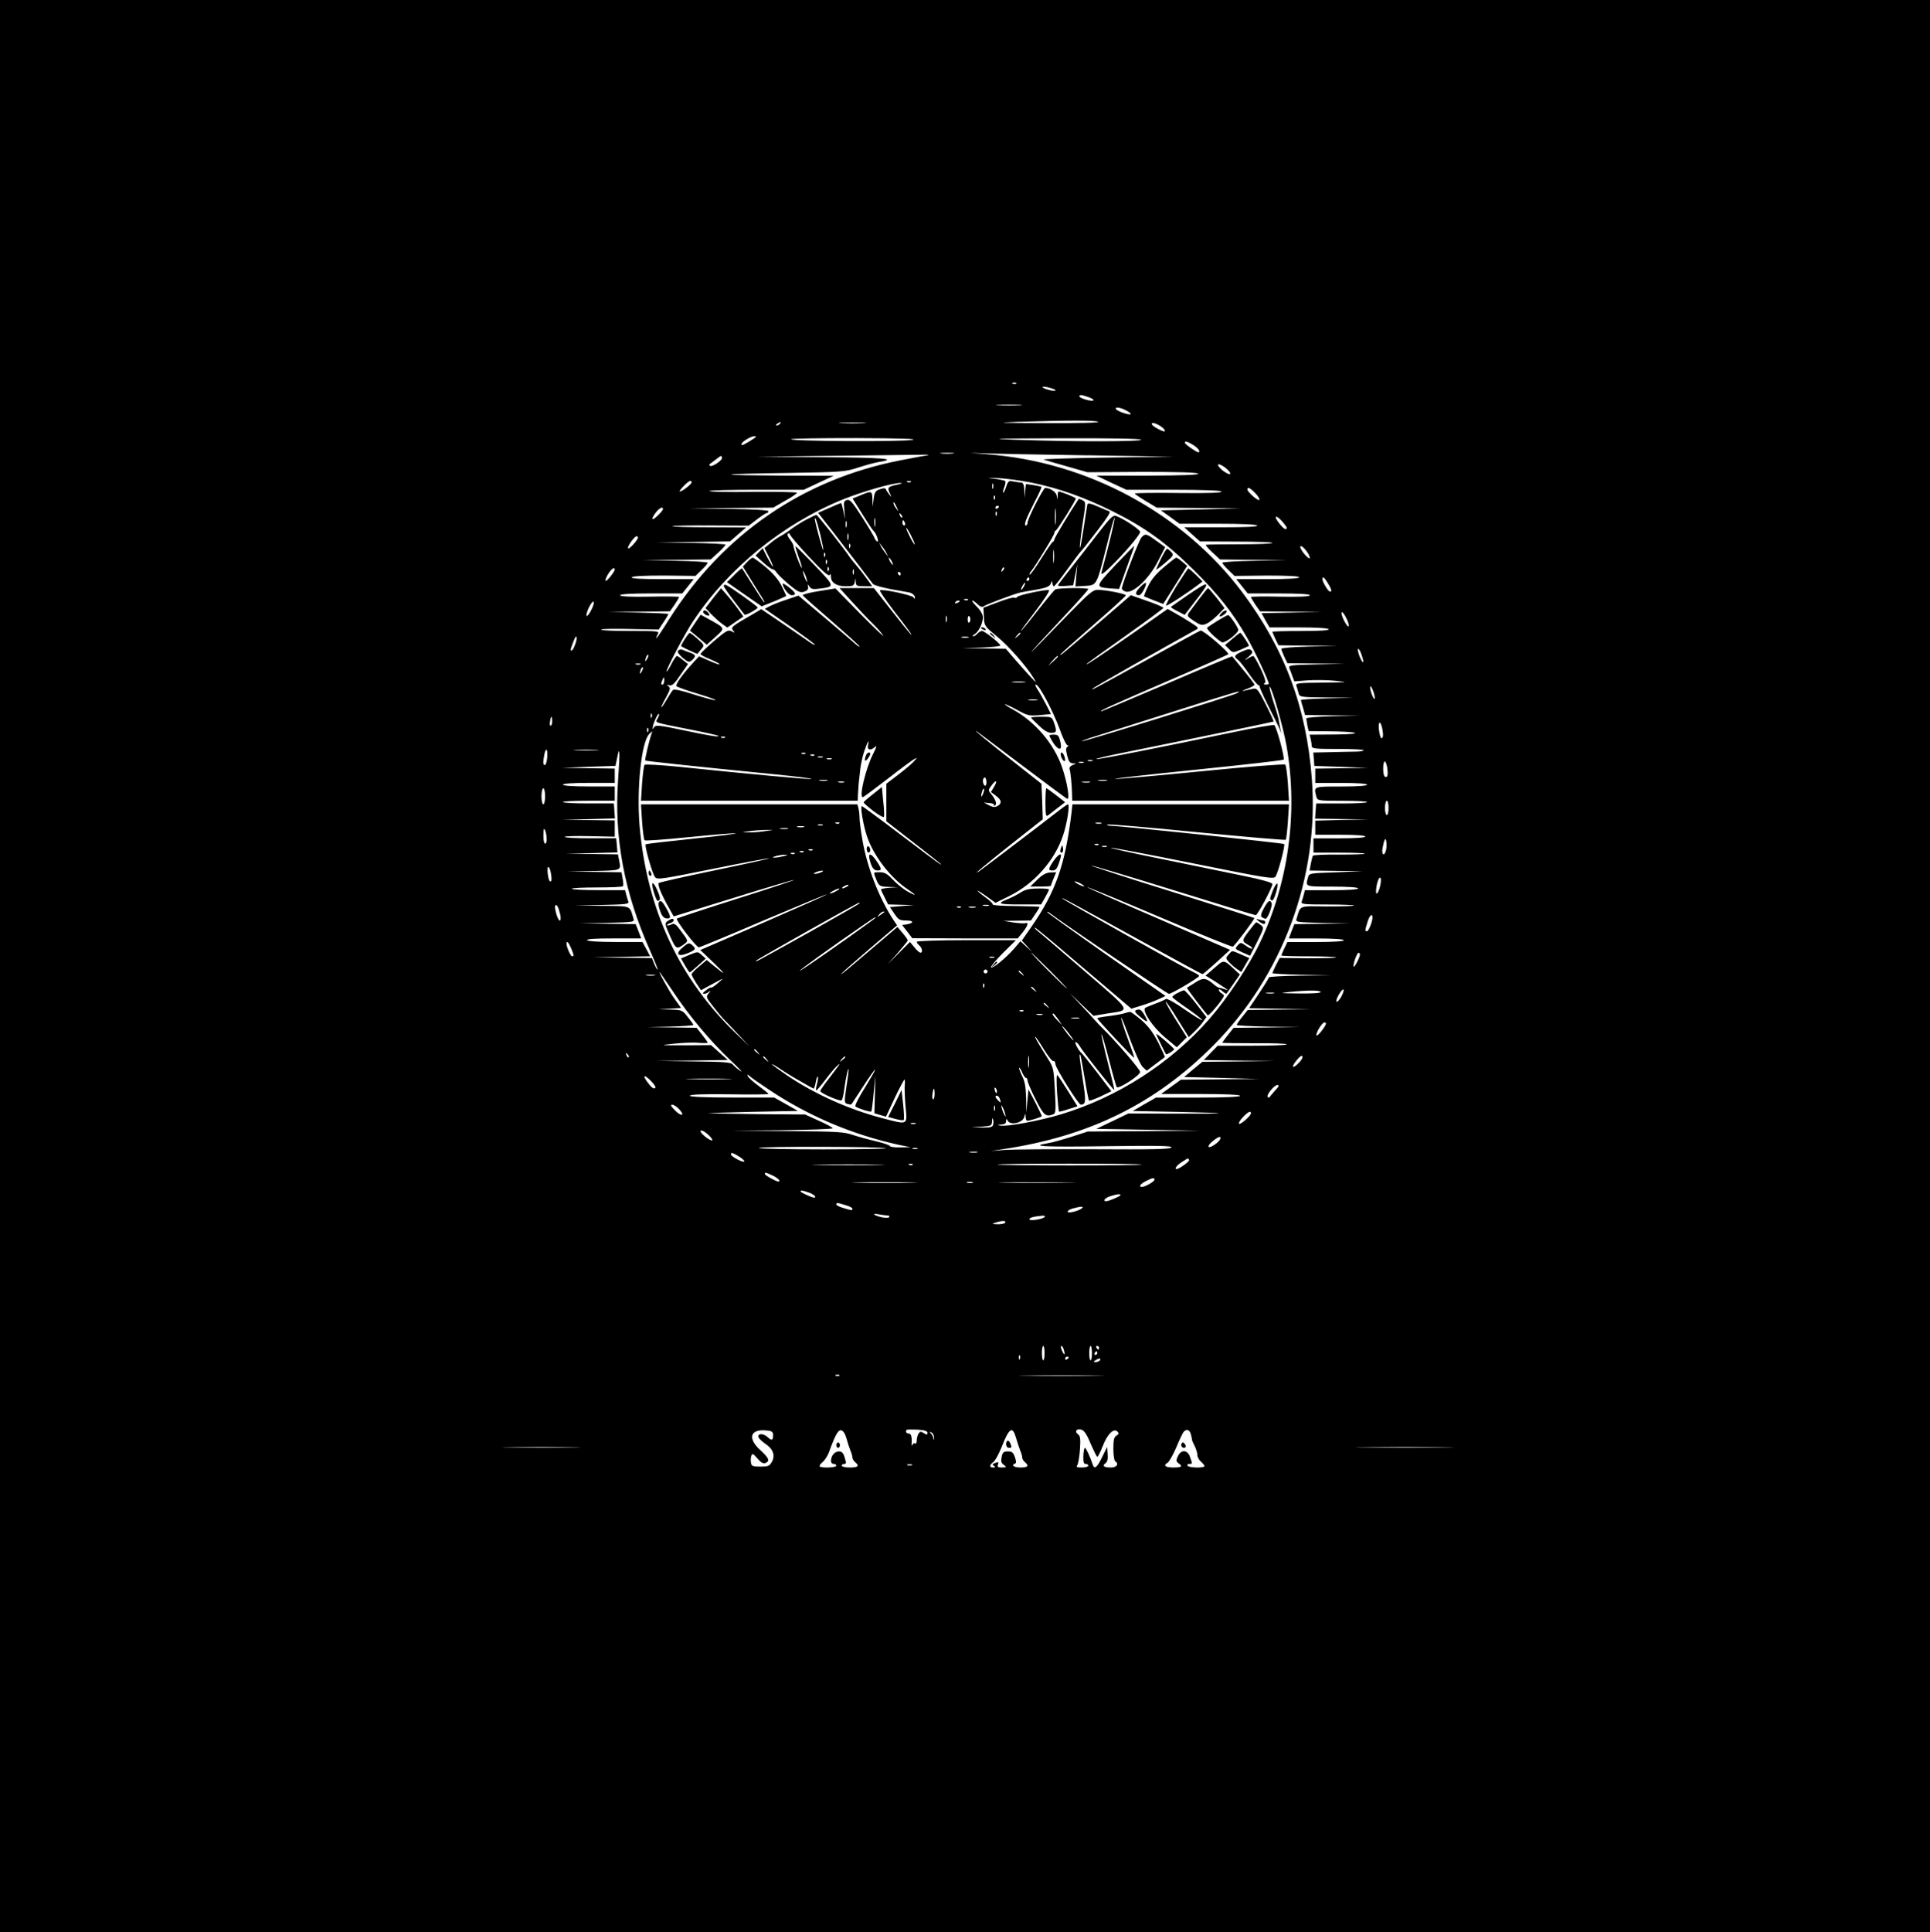 <?xml version="1.0" standalone="no"?>
<!DOCTYPE svg PUBLIC "-//W3C//DTD SVG 20010904//EN"
 "http://www.w3.org/TR/2001/REC-SVG-20010904/DTD/svg10.dtd">
<svg version="1.0" xmlns="http://www.w3.org/2000/svg"
 width="1080pt" height="1081pt" viewBox="0 0 1080 1081"
 preserveAspectRatio="xMidYMid meet">

<g transform="translate(0,1081) scale(0.1,-0.1)"
fill="#000000" stroke="none">
<path d="M0 5405 l0 -5405 5400 0 5400 0 0 5405 0 5405 -5400 0 -5400 0 0
-5405z m5687 3259 c-3 -3 -12 -4 -19 -1 -8 3 -5 6 6 6 11 1 17 -2 13 -5z m218
-36 c5 -5 -5 -6 -25 -2 -19 4 -39 11 -45 16 -5 5 5 6 25 2 19 -4 39 -11 45
-16z m184 -39 c45 -16 38 -28 -9 -16 -22 6 -40 15 -40 19 0 11 11 10 49 -3z
m-381 -46 c-32 -2 -86 -2 -120 0 -35 2 -9 3 57 3 66 0 94 -1 63 -3z m593 -29
c17 -8 28 -18 26 -21 -7 -7 -75 16 -82 28 -9 14 23 11 56 -7z m-156 -64 c12
-5 -109 -8 -300 -7 -254 1 -285 2 -152 7 296 9 431 9 452 0z m-1780 -10 c-3
-5 -12 -10 -18 -10 -7 0 -6 4 3 10 19 12 23 12 15 0z m468 3 c-35 -2 -91 -2
-125 0 -35 2 -7 3 62 3 69 0 97 -1 63 -3z m1685 -41 c3 -9 -9 -7 -37 8 -23 11
-39 25 -36 31 8 12 66 -20 73 -39z m-2288 -36 c0 -4 -68 -46 -76 -46 -13 0 0
18 24 32 25 16 52 23 52 14z m875 -17 c-59 -11 -685 -8 -678 4 2 4 167 6 366
6 251 -1 347 -4 312 -10z m1280 1 c7 -11 -388 -12 -705 0 -161 5 -117 7 252 8
289 1 449 -2 453 -8z m293 -30 c27 -17 43 -40 27 -40 -10 0 -75 45 -75 53 0
12 13 8 48 -13z m-1345 -47 c-18 -2 -48 -2 -65 0 -18 2 -4 4 32 4 36 0 50 -2
33 -4z m752 -10 l480 -8 -370 -5 c-203 -3 -363 -8 -355 -11 8 -3 67 -21 130
-38 l115 -33 307 2 c203 0 308 -3 313 -10 4 -7 -85 -10 -282 -11 l-288 0 84
-40 84 -39 263 0 c170 0 265 -4 269 -10 5 -7 -72 -10 -239 -8 -135 2 -246 0
-246 -3 0 -3 28 -22 61 -42 l62 -37 236 -2 236 -2 -225 -6 -224 -5 52 -37 52
-38 214 0 c133 0 217 -4 221 -10 4 -7 -65 -10 -201 -10 l-207 0 44 -40 44 -39
203 -1 c111 0 202 -3 202 -7 0 -5 -82 -8 -183 -8 -100 0 -185 -1 -189 -3 -4
-1 12 -20 36 -42 l43 -40 189 -2 189 -3 -182 -2 c-101 -2 -183 -7 -183 -11 0
-5 15 -23 34 -41 l34 -33 181 2 c119 0 181 -3 181 -10 0 -6 -61 -10 -176 -10
l-176 0 32 -40 32 -40 174 0 c114 0 174 -4 174 -10 0 -7 -55 -10 -165 -8 -91
2 -165 1 -165 -2 0 -3 11 -22 25 -43 l26 -37 172 -2 172 -2 -168 -3 -168 -3
22 -40 23 -40 162 0 c98 0 165 -4 169 -10 4 -7 -50 -10 -154 -10 -89 0 -161
-2 -161 -5 0 -2 8 -20 17 -40 l17 -35 165 -2 166 -2 -157 -3 c-90 -2 -158 -8
-158 -13 0 -5 8 -25 17 -45 l17 -35 160 -2 161 -2 -158 -3 c-146 -3 -158 -5
-152 -21 4 -9 12 -30 17 -45 l11 -29 76 6 c42 3 112 2 156 -3 75 -8 71 -8 -74
-10 -136 -1 -152 -3 -147 -17 3 -9 9 -27 12 -40 6 -24 7 -24 158 -26 l151 -2
-147 -3 c-82 -2 -148 -6 -148 -10 0 -3 5 -23 12 -44 l11 -39 151 -2 151 -2
-147 -3 c-82 -2 -148 -7 -148 -12 0 -5 3 -23 6 -40 l7 -31 101 -1 c178 -1 222
-16 52 -18 l-148 -1 6 -22 c3 -13 6 -31 6 -40 0 -16 14 -18 145 -18 80 0 145
-3 145 -7 0 -5 -21 -8 -47 -8 -27 0 -90 -2 -141 -3 l-93 -2 3 -37 3 -38 150
-5 150 -6 -147 -2 -148 -2 0 -40 0 -40 145 0 c90 0 145 -4 145 -10 0 -6 -55
-10 -145 -10 -158 0 -154 1 -139 -57 6 -22 10 -23 145 -23 77 0 139 -3 139 -7
0 -5 -64 -8 -142 -8 l-143 0 -3 -42 -3 -43 148 -2 148 -2 -147 -3 -148 -4 0
-39 0 -40 140 0 c87 0 140 -4 140 -10 0 -6 -55 -10 -145 -10 l-145 0 0 -40 0
-40 147 0 c80 0 144 -3 140 -6 -3 -3 -69 -5 -145 -5 -77 1 -142 -2 -145 -6 -3
-5 -8 -25 -12 -46 l-7 -37 148 -2 149 -2 -150 -6 c-149 -5 -149 -5 -156 -30
-14 -51 -18 -50 136 -50 90 0 145 -4 145 -10 0 -6 -56 -10 -149 -10 l-149 0
-6 -24 c-3 -13 -9 -31 -12 -40 -5 -14 11 -16 147 -16 84 0 150 -3 146 -6 -3
-3 -71 -5 -151 -5 -162 2 -147 8 -170 -66 -7 -22 -7 -22 146 -26 l153 -3 -156
-2 -156 -2 -16 -40 -15 -40 154 0 c96 0 154 -4 154 -10 0 -6 -59 -10 -158 -10
l-158 0 -17 -35 c-9 -20 -17 -38 -17 -40 0 -3 71 -5 157 -5 86 0 154 -3 150
-6 -3 -3 -75 -5 -161 -5 l-155 2 -21 -40 c-11 -22 -20 -43 -20 -45 0 -3 73 -7
163 -9 l162 -3 -172 -2 c-95 -1 -173 -6 -173 -10 0 -5 -25 -45 -55 -90 l-55
-82 173 -3 172 -3 -177 -2 -176 -2 -31 -39 c-17 -21 -31 -42 -31 -45 0 -3 80
-7 178 -9 l177 -2 -186 -3 -186 -2 -31 -39 c-18 -22 -32 -42 -32 -44 0 -2 81
-3 180 -3 99 1 180 -2 180 -6 0 -5 -87 -8 -193 -8 l-193 0 -39 -40 -39 -40
200 -3 199 -2 -204 -3 -203 -2 -51 -42 -51 -43 210 -5 209 -6 -218 -2 -219 -2
-55 -40 -56 -40 221 0 c141 0 222 -4 222 -10 0 -6 -85 -10 -235 -10 l-236 0
-65 -37 -65 -38 253 -5 c314 -7 302 -11 -27 -10 l-251 1 -89 -43 -90 -43 290
-5 290 -5 -314 -3 -314 -2 -93 -30 c-51 -16 -111 -33 -134 -36 -104 -17 -10
-21 332 -16 294 4 369 2 363 -7 -6 -10 -102 -12 -434 -10 -234 1 -460 -1 -501
-4 l-75 -6 65 10 c484 72 854 254 1179 580 389 391 593 941 552 1490 -30 403
-153 731 -392 1049 -332 440 -864 727 -1426 769 -114 9 -115 9 -18 5 55 -2
316 -7 580 -11z m-895 0 c-14 -2 -83 -15 -155 -29 -543 -107 -987 -412 -1289
-886 -37 -60 -70 -108 -72 -108 -3 0 0 9 6 20 11 20 8 20 -156 20 -92 0 -164
3 -160 8 4 4 78 5 165 3 l157 -3 27 41 c15 22 27 43 27 46 0 2 -75 6 -167 8
l-168 3 172 2 172 2 26 37 c14 21 25 40 25 43 0 3 -74 4 -165 2 -110 -2 -165
1 -165 8 0 6 60 10 174 10 l174 0 32 40 32 40 -177 0 c-119 0 -174 3 -170 10
4 7 70 10 182 10 l175 -2 34 33 c19 18 34 36 34 41 0 4 -82 9 -182 11 l-183 2
191 3 191 2 42 38 c22 20 41 41 41 45 0 3 -87 8 -192 10 l-193 2 205 3 205 3
45 39 45 39 -209 1 c-115 0 -207 3 -204 6 4 3 101 5 217 4 l211 -1 47 36 c25
19 50 35 54 35 5 0 9 4 9 10 0 6 -86 11 -222 13 l-223 2 236 3 236 2 66 38
c37 20 67 41 67 45 0 4 -110 6 -245 5 -135 -2 -245 0 -245 5 0 4 119 7 264 7
l264 0 83 39 84 39 -289 1 c-159 1 -287 3 -284 6 2 3 146 7 319 9 305 5 317 6
394 31 43 14 96 28 117 31 105 17 18 24 -319 26 l-368 3 440 5 c242 3 463 6
490 6 28 1 39 -1 25 -3z m-1150 -16 c0 -15 -58 -52 -67 -43 -4 3 -4 7 -2 9 2
2 17 13 33 25 33 26 36 26 36 9z m2844 -88 c-3 -5 -21 3 -40 17 -18 14 -31 30
-28 35 3 5 21 -3 40 -17 18 -14 31 -30 28 -35z m-1112 -49 c153 -31 296 -82
453 -160 183 -91 302 -177 456 -330 136 -135 218 -238 297 -377 42 -72 122
-243 122 -259 0 -2 -8 -4 -17 -4 -12 0 -14 3 -6 8 8 5 2 28 -22 80 -19 39 -38
72 -42 72 -5 0 -20 -7 -33 -16 -18 -11 -17 -8 5 10 23 20 27 28 18 37 -10 10
-21 8 -53 -6 -44 -20 -48 -28 -22 -47 9 -7 38 -43 62 -79 25 -37 50 -65 55
-64 6 1 7 0 3 -2 -3 -2 18 -50 46 -106 29 -57 58 -116 65 -132 l11 -30 -6 30
c-3 17 -8 41 -10 55 -3 14 -16 58 -30 99 -13 41 -22 76 -20 79 10 9 78 -229
96 -335 64 -371 10 -763 -151 -1100 -60 -126 -183 -311 -281 -423 -217 -248
-513 -438 -830 -534 -123 -37 -303 -70 -340 -63 -21 4 -20 4 5 6 18 1 27 6 27
19 1 15 2 15 10 1 15 -26 82 -11 91 21 7 24 7 24 8 3 1 -13 4 -23 9 -23 15 0
82 21 82 26 0 2 -17 37 -37 77 l-38 72 -6 -65 -6 -65 -1 83 c-2 61 -7 93 -23
123 -11 23 -18 43 -16 45 2 3 10 -9 17 -26 7 -16 16 -30 21 -30 5 0 9 -7 9
-15 0 -9 20 -56 45 -105 46 -91 57 -100 99 -84 14 5 15 22 9 132 -6 119 -8
130 -38 177 -57 91 -77 125 -72 125 3 0 25 -32 48 -70 24 -39 48 -69 54 -66 5
2 11 -6 11 -18 2 -23 129 -226 142 -226 29 1 30 18 11 140 -20 135 -21 146
-14 139 2 -3 13 -60 24 -128 11 -68 22 -125 25 -128 3 -3 32 8 65 23 l60 29
-80 105 c-45 58 -84 107 -88 110 -15 11 -41 60 -32 60 6 0 16 -10 23 -23 15
-27 190 -248 193 -245 2 2 -15 71 -36 153 -21 83 -37 154 -36 159 2 6 21 -57
42 -140 21 -82 41 -152 44 -156 11 -12 131 66 131 85 0 14 -138 174 -213 247
-9 8 -26 27 -39 41 -13 15 -50 55 -83 90 l-60 64 67 -64 67 -64 77 13 c134 21
145 2 -132 241 -136 118 -255 219 -264 226 -8 7 -12 13 -8 13 4 0 101 -80 215
-178 115 -97 234 -199 266 -226 l58 -49 55 17 c30 9 73 25 95 35 l41 19 -331
231 c-182 128 -331 235 -331 238 0 3 6 1 13 -4 74 -57 658 -453 668 -453 16 0
169 91 169 100 0 4 -12 12 -27 19 -47 21 -727 403 -738 414 -12 12 37 -15 459
-247 176 -97 322 -176 325 -176 3 0 39 31 80 68 l74 68 -401 174 c-221 95
-401 175 -399 177 2 2 185 -73 406 -167 221 -94 405 -169 410 -166 14 9 124
156 120 160 -2 2 -210 68 -461 147 -252 78 -455 145 -453 147 2 2 208 -59 459
-137 250 -78 458 -141 463 -141 10 0 93 155 93 174 0 8 -55 24 -157 45 -87 18
-293 60 -457 94 -165 33 -295 62 -290 64 6 2 212 -37 460 -87 402 -81 450 -89
461 -75 15 21 56 175 49 183 -6 5 -900 100 -971 102 -16 1 -24 4 -17 7 7 3
234 -16 503 -43 269 -26 491 -45 494 -42 3 3 8 48 12 102 l6 96 -606 0 -606 0
-5 -47 c-35 -290 -89 -443 -223 -636 l-55 -79 29 -31 28 -32 -32 29 -33 30
-34 -40 c-46 -53 -123 -116 -130 -106 -3 5 27 41 67 81 l72 71 -278 0 c-152 0
-277 -4 -277 -9 0 -5 7 -14 15 -21 16 -14 20 -40 6 -40 -5 0 -21 13 -34 30
l-25 30 -63 -63 -62 -62 57 64 c31 36 56 67 56 70 0 3 -13 22 -29 41 l-29 34
-83 -71 c-46 -39 -120 -102 -164 -139 -44 -38 -74 -61 -67 -52 8 10 81 74 163
144 l149 127 -21 31 c-80 122 -147 295 -173 447 -9 51 -16 106 -16 123 0 17
-3 41 -6 54 l-6 22 -606 0 -605 0 6 -97 c4 -53 10 -100 14 -104 5 -4 114 4
243 17 129 13 249 23 265 22 17 -2 -89 -15 -234 -30 -145 -15 -266 -29 -268
-32 -7 -7 37 -163 52 -182 12 -17 31 -14 324 45 172 35 314 61 316 59 2 -2
-134 -32 -303 -67 -169 -35 -310 -67 -315 -71 -9 -8 13 -62 54 -135 l29 -52
333 103 c182 57 336 102 340 101 5 -1 -139 -49 -320 -106 -180 -57 -331 -107
-335 -110 -9 -8 109 -161 123 -161 5 0 168 67 361 150 194 82 353 148 355 146
2 -2 -157 -72 -352 -157 l-356 -154 72 -69 c74 -71 75 -78 4 -20 l-40 33 -43
-36 c-23 -19 -42 -39 -42 -44 0 -5 12 -27 26 -49 l27 -40 66 36 c65 35 65 35
31 6 -19 -17 -37 -29 -40 -27 -3 2 -17 -5 -30 -16 -18 -13 -20 -19 -10 -19 9
0 22 6 30 13 8 6 7 2 -3 -9 -17 -21 -17 -23 24 -75 23 -30 49 -61 58 -70 9 -8
45 -47 81 -85 l65 -69 -73 70 c-320 305 -503 699 -543 1165 -17 208 10 469 54
513 18 18 20 18 13 2 -12 -33 -39 -146 -35 -150 4 -3 249 -30 723 -77 121 -12
214 -24 207 -26 -11 -4 -325 25 -741 68 -102 10 -188 15 -193 11 -4 -4 -10
-51 -14 -104 l-6 -97 606 0 607 0 1 33 c1 17 3 46 4 62 2 17 6 53 9 81 3 28
13 73 22 100 17 51 31 75 22 37 -7 -28 11 -35 36 -14 15 13 13 5 -8 -37 -41
-80 -80 -242 -58 -242 4 0 66 46 137 101 72 56 139 106 150 111 20 11 20 11 0
-11 -10 -12 -50 -46 -87 -74 l-68 -52 0 -105 0 -105 140 -109 c171 -133 179
-140 160 -130 -8 4 -109 79 -223 166 -114 87 -211 158 -214 158 -10 0 7 -103
28 -167 36 -109 133 -236 231 -300 50 -34 48 -39 -3 -11 -23 13 -60 42 -82 66
-31 33 -47 42 -73 42 -39 0 -38 3 -19 -44 15 -34 18 -36 68 -38 l52 -2 -47 -3
c-27 -2 -48 -6 -48 -9 0 -3 9 -23 20 -44 l20 -40 73 -2 72 -2 -68 -5 -67 -6
25 -37 c23 -34 30 -38 67 -38 44 0 43 -15 0 -22 l-24 -3 29 -37 28 -37 295 -1
295 0 28 34 c29 37 35 58 15 51 -7 -2 -38 0 -68 4 l-55 9 77 1 77 1 25 37 c14
20 24 38 23 39 -2 2 -62 4 -135 5 -72 0 -130 4 -127 9 2 4 -16 22 -40 39 -25
18 -45 35 -45 38 0 2 23 -12 51 -32 l50 -36 77 38 c138 68 254 198 301 340 22
65 39 173 27 173 -4 0 -37 -24 -74 -53 -65 -51 -391 -299 -422 -321 -50 -34
36 38 185 156 l170 134 -3 100 -4 99 -156 123 c-147 115 -231 185 -207 171 5
-3 119 -89 253 -190 134 -101 248 -186 254 -188 16 -5 0 92 -28 174 -45 132
-150 256 -275 325 -30 16 -50 30 -45 30 5 0 37 -15 70 -33 56 -31 66 -33 124
-28 l63 6 -28 55 c-16 30 -37 68 -48 84 -13 20 -15 28 -6 25 20 -7 95 -150
132 -251 17 -49 37 -88 43 -88 7 0 7 -3 -1 -8 -9 -6 -9 -18 -1 -50 8 -32 15
-42 32 -43 21 0 21 0 -1 -9 -13 -5 -21 -15 -18 -22 6 -16 13 -92 14 -140 l1
-38 607 0 606 0 -6 97 c-4 53 -10 100 -15 105 -5 5 -215 -12 -468 -37 -252
-25 -470 -44 -484 -43 -14 2 191 25 455 52 264 27 483 52 488 56 8 7 -38 179
-52 193 -4 4 -113 -15 -242 -42 -396 -83 -751 -153 -755 -148 -2 2 53 16 123
30 488 99 867 178 870 180 1 2 -18 45 -44 96 -44 86 -49 92 -73 87 -14 -3 -36
-8 -50 -11 -14 -3 -6 2 18 11 23 8 42 19 42 23 0 4 -28 41 -62 82 -33 41 -62
75 -63 77 -1 1 -165 -67 -364 -153 -200 -85 -366 -155 -369 -155 -15 1 56 33
373 170 182 78 333 146 338 149 9 9 -140 137 -155 133 -5 -1 -134 -72 -286
-156 -317 -175 -331 -182 -317 -168 7 8 390 225 578 329 17 9 13 13 -30 40
-26 17 -66 41 -88 53 l-41 23 -164 -115 c-219 -152 -290 -200 -290 -194 0 3
97 73 215 156 118 84 215 155 215 159 0 4 -41 22 -91 39 l-91 32 -141 -122
c-232 -199 -261 -224 -253 -210 4 7 88 82 187 168 98 85 179 159 179 163 0 9
-113 31 -158 31 -26 0 -48 -19 -149 -122 -284 -293 -295 -300 -35 -22 73 78
132 144 132 148 0 9 -173 7 -185 -2 -6 -4 -51 -58 -99 -119 -48 -62 -90 -113
-93 -113 -2 0 35 51 82 112 47 62 81 114 75 116 -16 6 -175 -28 -178 -38 -2
-5 -9 -7 -16 -4 -8 3 -49 -9 -93 -26 l-80 -30 3 -52 c2 -50 4 -52 71 -107 65
-53 168 -169 208 -236 17 -28 16 -28 -16 6 -19 20 -58 64 -87 97 l-53 62 -122
2 -122 2 108 3 c60 2 107 8 105 12 -5 15 -89 81 -103 81 -7 0 -18 -7 -25 -15
-7 -8 -18 -15 -24 -15 -6 0 -3 5 7 11 23 13 47 62 47 95 0 16 -12 38 -34 60
-19 19 -30 34 -25 34 5 0 18 -9 30 -21 13 -13 25 -17 32 -12 15 11 168 69 207
78 3 1 40 8 84 15 62 11 80 19 86 35 7 17 9 17 9 3 1 -10 4 -18 9 -18 4 1 36
41 72 91 36 50 72 98 81 107 9 9 48 59 87 110 64 83 81 112 68 112 -2 0 -29
11 -60 25 -41 18 -58 22 -61 13 -2 -7 -11 -67 -21 -133 -10 -66 -19 -115 -21
-109 -2 6 5 66 15 133 19 120 19 122 0 132 -11 6 -21 9 -22 7 -44 -65 -136
-218 -136 -226 0 -6 -4 -12 -9 -14 -4 -1 -34 -45 -66 -96 -32 -51 -60 -90 -63
-87 -3 2 1 13 10 22 24 30 128 199 128 211 0 6 4 12 8 14 9 3 112 168 112 179
0 6 -83 39 -97 39 -2 0 -4 -10 -4 -22 l-2 -23 -4 23 c-4 20 -37 42 -64 42 -11
0 -99 -173 -99 -195 0 -8 -4 -15 -9 -15 -14 0 -1 35 47 129 24 45 42 85 40 87
-2 2 -22 6 -45 10 l-42 6 -4 -38 -4 -39 -1 43 c-1 28 -7 42 -16 42 -7 0 -27 3
-44 6 -27 6 -31 3 -42 -31 -7 -20 -14 -34 -16 -32 -3 2 0 17 6 32 6 15 8 30 5
34 -4 3 -32 9 -63 13 -45 5 -40 6 25 3 44 -2 128 -14 185 -25z m-1902 1 c0
-10 -53 -51 -66 -51 -4 0 5 14 21 30 29 30 45 38 45 21z m1227 3 c-3 -3 -12
-4 -19 -1 -8 3 -5 6 6 6 11 1 17 -2 13 -5z m-79 -16 c-51 -11 -54 -16 -37 -51
10 -21 9 -21 -5 -3 -8 10 -17 23 -19 29 -2 7 -13 7 -32 0 -26 -8 -31 -16 -36
-54 l-6 -44 -1 43 c-2 48 -3 48 -79 16 l-32 -13 55 -88 c30 -48 58 -90 62 -93
13 -9 32 -60 23 -60 -5 0 -12 8 -16 18 -3 9 -35 63 -71 119 -53 83 -68 100
-84 96 -18 -5 -20 -12 -15 -57 l4 -51 -9 44 c-5 24 -11 45 -12 46 -2 2 -31
-10 -66 -26 l-64 -28 77 -98 c42 -54 108 -141 148 -192 40 -52 77 -101 82
-108 6 -7 51 -20 100 -29 50 -9 95 -17 100 -18 19 -3 35 -17 35 -29 0 -9 -3
-8 -8 1 -9 13 -178 49 -188 39 -3 -3 32 -54 78 -114 79 -102 115 -152 91 -128
-6 6 -54 65 -107 133 l-96 122 -96 0 -96 0 70 -77 c39 -43 89 -96 112 -118 23
-22 51 -53 62 -70 12 -16 -44 36 -123 116 l-144 147 -93 -15 c-51 -8 -92 -19
-90 -23 2 -5 74 -69 161 -144 86 -75 157 -139 157 -143 0 -3 -8 1 -17 9 -10 9
-87 75 -171 146 l-154 130 -67 -23 c-38 -12 -80 -29 -95 -37 l-26 -14 140 -97
c77 -54 140 -100 140 -104 0 -3 -9 1 -20 8 -11 8 -78 54 -150 103 l-130 88
-47 -28 c-119 -68 -125 -74 -111 -91 12 -14 11 -15 -8 -5 -19 10 -30 4 -98
-54 -42 -36 -76 -69 -76 -73 0 -4 25 -18 56 -30 30 -13 53 -25 51 -28 -3 -2
-29 7 -60 21 l-55 24 -29 -31 c-63 -68 -106 -128 -97 -136 5 -5 58 -24 118
-42 60 -18 105 -34 99 -36 -5 -2 -58 12 -118 31 -67 22 -113 32 -119 26 -5 -5
-22 -31 -37 -57 -37 -62 -38 -49 -1 17 23 43 25 52 12 61 -12 8 -11 9 5 5 16
-4 29 8 62 57 l43 62 -28 22 c-15 13 -30 23 -34 23 -4 0 -19 -21 -32 -47 -14
-27 -25 -44 -26 -39 0 16 102 211 149 281 195 295 501 544 838 681 112 45 279
93 323 92 14 0 4 -5 -22 -10z m539 -20 c-3 -7 -5 -2 -5 12 0 14 2 19 5 13 2
-7 2 -19 0 -25z m1468 -28 c16 -16 25 -33 22 -37 -8 -7 -67 45 -67 59 0 16 17
8 45 -22z m-1458 -32 c-3 -8 -6 -5 -6 6 -1 11 2 17 5 13 3 -3 4 -12 1 -19z
m-548 -48 c11 -24 11 -24 -3 -6 -9 11 -16 24 -16 30 0 12 5 7 19 -24z m888
-87 c-2 -21 -4 -4 -4 37 0 41 2 58 4 38 2 -21 2 -55 0 -75z m-317 93 c0 -3 -4
-8 -10 -11 -5 -3 -10 -1 -10 4 0 6 5 11 10 11 6 0 10 -2 10 -4z m-1880 -14 c0
-5 -13 -21 -30 -37 -34 -33 -40 -21 -9 19 20 25 39 34 39 18z m1867 -34 c-3
-8 -6 -5 -6 6 -1 11 2 17 5 13 3 -3 4 -12 1 -19z m-529 -13 c-3 -3 -9 2 -12
12 -6 14 -5 15 5 6 7 -7 10 -15 7 -18z m-151 -47 c-2 -13 -4 -5 -4 17 -1 22 1
32 4 23 2 -10 2 -28 0 -40z m2278 25 c13 -16 25 -31 25 -35 0 -18 -19 -6 -44
27 -32 41 -16 47 19 8z m-2438 -30 c-3 -10 -5 -4 -5 12 0 17 2 24 5 18 2 -7 2
-21 0 -30z m327 22 c3 -8 1 -15 -4 -15 -6 0 -10 7 -10 15 0 8 2 15 4 15 2 0 6
-7 10 -15z m55 -120 c0 -5 -11 10 -24 35 -13 25 -24 50 -24 55 0 6 11 -10 24
-35 13 -25 24 -49 24 -55z m-372 28 c-3 -10 -5 -4 -5 12 0 17 2 24 5 18 2 -7
2 -21 0 -30z m-1177 10 c-1 -15 -49 -67 -55 -61 -8 7 35 68 47 68 4 0 8 -3 8
-7z m1187 -55 c-3 -8 -6 -5 -6 6 -1 11 2 17 5 13 3 -3 4 -12 1 -19z m204 -33
l10 -20 -16 20 c-9 11 -21 29 -26 40 l-10 20 16 -20 c9 -11 21 -29 26 -40z
m2368 -25 c0 -9 -11 -1 -29 19 -16 19 -27 39 -23 44 7 12 52 -43 52 -63z
m-1432 -22 c-2 -18 -4 -6 -4 27 0 33 2 48 4 33 2 -15 2 -42 0 -60z m-907 2 c6
-11 8 -20 6 -20 -3 0 -10 9 -16 20 -6 11 -8 20 -6 20 3 0 10 -9 16 -20z m621
-53 c-10 -9 -11 -8 -5 6 3 10 9 15 12 12 3 -3 0 -11 -7 -18z m-2171 7 c0 -11
-41 -64 -50 -64 -5 0 0 16 11 35 18 31 39 46 39 29z m1600 -24 c0 -5 -2 -10
-4 -10 -3 0 -8 5 -11 10 -3 6 -1 10 4 10 6 0 11 -4 11 -10z m720 -30 c0 -5 -5
-10 -11 -10 -5 0 -7 5 -4 10 3 6 8 10 11 10 2 0 4 -4 4 -10z m1670 -22 c21
-35 25 -48 12 -48 -9 0 -42 54 -42 69 0 19 10 12 30 -21z m-1700 -18 c-6 -11
-13 -20 -16 -20 -2 0 0 9 6 20 6 11 13 20 16 20 2 0 0 -9 -6 -20z m-313 -76
c-3 -3 -12 -4 -19 -1 -8 3 -5 6 6 6 11 1 17 -2 13 -5z m-2108 -56 c-11 -22
-23 -37 -26 -34 -9 9 28 86 38 80 5 -3 0 -23 -12 -46z m2061 48 c0 -2 -7 -7
-16 -10 -8 -3 -12 -2 -9 4 6 10 25 14 25 6z m2177 -139 c-2 -7 -13 7 -25 29
-12 23 -18 45 -14 48 8 9 44 -62 39 -77z m-2250 26 c-3 -10 -5 -4 -5 12 0 17
2 24 5 18 2 -7 2 -21 0 -30z m133 12 c0 -8 -3 -16 -7 -18 -5 -3 -8 5 -8 18 0
13 3 21 8 18 4 -2 7 -10 7 -18z m280 -79 c0 -2 -8 -10 -17 -17 -16 -13 -17
-12 -4 4 13 16 21 21 21 13z m-2491 -60 c-7 -20 -16 -36 -21 -36 -4 0 -5 6 -3
13 19 55 26 69 31 64 3 -3 0 -22 -7 -41z m2199 37 c-10 -2 -26 -2 -35 0 -10 3
-2 5 17 5 19 0 27 -2 18 -5z m2202 -99 c17 -49 7 -53 -13 -4 -8 22 -12 40 -7
40 5 0 14 -16 20 -36z m-3999 -21 c-12 -20 -14 -14 -5 12 4 9 9 14 11 11 3 -2
0 -13 -6 -23z m2299 14 c0 -2 -12 -14 -27 -28 l-28 -24 24 28 c23 25 31 32 31
24z m-2337 -44 c-7 -2 -19 -2 -25 0 -7 3 -2 5 12 5 14 0 19 -2 13 -5z m8 -40
c-12 -20 -14 -14 -5 12 4 9 9 14 11 11 3 -2 0 -13 -6 -23z m126 -53 c-1 -11
-5 -20 -9 -20 -10 0 -10 4 -2 24 8 22 13 20 11 -4z m2016 -7 c-18 -2 -48 -2
-65 0 -18 2 -4 4 32 4 36 0 50 -2 33 -4z m1954 -58 c6 -19 8 -35 4 -35 -4 0
-12 16 -18 35 -6 19 -8 35 -4 35 4 0 12 -16 18 -35z m-767 -4 c-23 -13 -861
-273 -866 -268 -2 2 33 15 79 29 45 14 217 69 382 121 425 135 444 140 405
118z m-1117 -38 c-13 -2 -33 -2 -45 0 -13 2 -3 4 22 4 25 0 35 -2 23 -4z
m-2156 -95 c-3 -8 -6 -5 -6 6 -1 11 2 17 5 13 3 -3 4 -12 1 -19z m33 -7 c-13
-26 -30 -20 175 -61 88 -17 162 -34 164 -36 10 -10 -45 -1 -192 30 -142 30
-159 31 -167 17 -8 -13 -9 -13 -7 4 5 26 29 76 34 71 3 -2 0 -14 -7 -25z
m-590 -16 c0 -14 -4 -25 -9 -25 -4 0 -6 11 -3 25 2 14 6 25 8 25 2 0 4 -11 4
-25z m4649 -72 c1 -13 -3 -23 -8 -23 -10 0 -21 70 -13 85 7 11 19 -28 21 -62z
m-4112 15 c-3 -8 -6 -5 -6 6 -1 11 2 17 5 13 3 -3 4 -12 1 -19z m430 -34 c-3
-3 -12 -4 -19 -1 -8 3 -5 6 6 6 11 1 17 -2 13 -5z m-995 -113 c-2 -23 -8 -41
-13 -41 -11 0 -11 16 -3 59 9 44 20 31 16 -18z m276 42 c-32 -2 -84 -2 -115 0
-32 2 -6 3 57 3 63 0 89 -1 58 -3z m121 -162 c-24 -325 34 -635 179 -960 27
-61 46 -109 42 -106 -4 2 -13 18 -20 35 l-12 30 -167 2 -166 2 162 3 161 3
-21 40 -22 40 -152 0 c-90 0 -154 4 -158 10 -4 7 48 10 149 10 l154 0 -15 40
-16 40 -156 2 -156 2 153 3 c153 4 153 4 146 26 -22 73 -8 67 -176 69 l-153 2
153 3 c135 3 153 5 148 19 -3 9 -9 27 -12 40 l-6 24 -149 0 c-82 0 -149 3
-149 8 0 4 63 7 141 7 77 0 143 3 145 7 3 4 2 23 -2 43 l-6 35 -152 2 -151 2
148 3 c159 4 153 1 141 62 l-6 31 -147 2 -146 2 145 3 145 4 -3 39 -4 40 -144
0 c-79 0 -144 3 -144 8 0 4 63 6 140 4 l140 -3 0 45 0 46 -147 2 -148 2 148 3
148 4 -3 42 -3 42 -143 0 c-78 0 -142 3 -142 8 0 4 65 7 145 7 l145 0 0 40 0
40 -145 0 c-90 0 -145 4 -145 10 0 6 55 10 145 10 l145 0 0 40 0 40 -147 2
-148 2 150 6 149 5 9 43 c15 78 17 38 6 -117z m1048 143 c-3 -3 -12 -4 -19 -1
-8 3 -5 6 6 6 11 1 17 -2 13 -5z m50 -10 c-3 -3 -12 -4 -19 -1 -8 3 -5 6 6 6
11 1 17 -2 13 -5z m46 -11 c-7 -2 -19 -2 -25 0 -7 3 -2 5 12 5 14 0 19 -2 13
-5z m50 -10 c-7 -2 -19 -2 -25 0 -7 3 -2 5 12 5 14 0 19 -2 13 -5z m1460 -10
c-7 -2 -19 -2 -25 0 -7 3 -2 5 12 5 14 0 19 -2 13 -5z m-50 -10 c-7 -2 -19 -2
-25 0 -7 3 -2 5 12 5 14 0 19 -2 13 -5z m1700 -30 c5 -42 1 -56 -14 -48 -12 8
-12 85 0 85 5 0 11 -17 14 -37z m-2243 -79 c0 -14 -4 -23 -10 -19 -5 3 -10 15
-10 26 0 10 5 19 10 19 6 0 10 -12 10 -26z m-892 9 c-10 -2 -28 -2 -40 0 -13
2 -5 4 17 4 22 1 32 -1 23 -4z m1565 0 c-13 -2 -33 -2 -45 0 -13 2 -3 4 22 4
25 0 35 -2 23 -4z m-1470 -10 c-7 -2 -21 -2 -30 0 -10 3 -4 5 12 5 17 0 24 -2
18 -5z m840 -24 l-18 -30 28 -21 c32 -23 35 -43 8 -58 -14 -7 -27 -6 -47 5
l-29 15 32 -3 c17 -1 29 -6 25 -11 -3 -5 0 -6 6 -2 13 8 2 36 -25 68 -13 15
-13 20 4 42 26 36 38 32 16 -5z m535 24 c-10 -2 -28 -2 -40 0 -13 2 -5 4 17 4
22 1 32 -1 23 -4z m-3048 -78 c0 -25 -4 -45 -10 -45 -5 0 -10 20 -10 45 0 25
5 45 10 45 6 0 10 -20 10 -45z m2451 14 c-5 -13 -10 -19 -10 -12 -1 15 10 45
15 40 3 -2 0 -15 -5 -28z m2269 -79 c0 -22 -4 -40 -10 -40 -5 0 -10 18 -10 40
0 22 5 40 10 40 6 0 10 -18 10 -40z m-3073 -86 c-3 -3 -12 -4 -19 -1 -8 3 -5
6 6 6 11 1 17 -2 13 -5z m1466 -1 c-7 -2 -21 -2 -30 0 -10 3 -4 5 12 5 17 0
24 -2 18 -5z m-1560 -10 c-7 -2 -19 -2 -25 0 -7 3 -2 5 12 5 14 0 19 -2 13 -5z
m-105 -10 c-10 -2 -26 -2 -35 0 -10 3 -2 5 17 5 19 0 27 -2 18 -5z m-1439 -65
c1 -16 -3 -28 -9 -28 -5 0 -10 21 -9 48 0 35 3 42 9 27 5 -11 9 -32 9 -47z
m1349 55 c-10 -2 -28 -2 -40 0 -13 2 -5 4 17 4 22 1 32 -1 23 -4z m-128 -13
c-30 -5 -73 -8 -95 -7 -38 0 -38 0 10 7 28 4 70 7 95 7 44 0 44 0 -10 -7z
m3476 -106 c-9 -36 -26 -29 -20 9 3 17 8 39 12 47 8 22 15 -26 8 -56z m-1609
30 c-3 -3 -12 -4 -19 -1 -8 3 -5 6 6 6 11 1 17 -2 13 -5z m46 -11 c-7 -2 -19
-2 -25 0 -7 3 -2 5 12 5 14 0 19 -2 13 -5z m-1646 -19 c-3 -3 -12 -4 -19 -1
-8 3 -5 6 6 6 11 1 17 -2 13 -5z m-50 -10 c-3 -3 -12 -4 -19 -1 -8 3 -5 6 6 6
11 1 17 -2 13 -5z m-50 -10 c-3 -3 -12 -4 -19 -1 -8 3 -5 6 6 6 11 1 17 -2 13
-5z m-62 -14 c-16 -4 -39 -8 -50 -8 -16 0 -15 2 5 8 14 4 36 8 50 8 22 0 22
-1 -5 -8z m-1302 -97 c6 -34 3 -52 -7 -42 -10 10 -17 79 -8 79 5 0 12 -17 15
-37z m1512 7 c-11 -5 -27 -9 -35 -9 -9 0 -8 4 5 9 11 5 27 9 35 9 9 0 8 -4 -5
-9z m3130 -67 c-7 -40 -25 -69 -25 -41 0 33 13 78 22 78 6 0 7 -15 3 -37z
m-1675 2 c14 -8 21 -14 15 -14 -5 0 -21 6 -35 14 -14 8 -20 14 -15 14 6 0 21
-6 35 -14z m-1310 -15 c-8 -5 -19 -10 -25 -10 -5 0 -3 5 5 10 8 5 20 10 25 10
6 0 3 -5 -5 -10z m-60 -25 c-14 -8 -29 -14 -35 -14 -5 0 1 6 15 14 14 8 30 14
35 14 6 0 -1 -6 -15 -14z m130 -69 c0 -2 -127 -75 -282 -162 -327 -182 -306
-170 -293 -156 8 9 564 322 573 322 1 0 2 -2 2 -4z m-1675 -63 c4 -19 3 -33
-3 -33 -11 0 -33 76 -24 85 8 8 18 -13 27 -52z m2398 50 c-7 -2 -21 -2 -30 0
-10 3 -4 5 12 5 17 0 24 -2 18 -5z m-156 -9 c-3 -3 -12 -4 -19 -1 -8 3 -5 6 6
6 11 1 17 -2 13 -5z m81 -1 c-10 -2 -26 -2 -35 0 -10 3 -2 5 17 5 19 0 27 -2
18 -5z m-509 -26 c-2 -1 -13 -9 -24 -17 -19 -14 -19 -14 -6 3 7 9 18 17 24 17
6 0 8 -1 6 -3z m2731 -31 c0 -23 -22 -76 -31 -76 -12 0 -11 5 3 51 11 38 28
53 28 25z m-2780 0 c0 -4 -272 -197 -375 -266 -119 -79 -11 3 171 131 204 142
204 142 204 135z m-1704 -171 c16 -40 17 -45 5 -45 -8 0 -31 52 -31 71 0 19
12 7 26 -26z m2679 -125 c55 -55 97 -100 95 -100 -3 0 -50 45 -105 100 -55 55
-97 100 -95 100 3 0 50 -45 105 -100z m1735 90 c0 -15 -30 -73 -35 -68 -7 7
18 78 27 78 4 0 8 -5 8 -10z m-2047 -17 c-7 -2 -19 -2 -25 0 -7 3 -2 5 12 5
14 0 19 -2 13 -5z m-39 -84 c-3 -5 -10 -7 -15 -3 -5 3 -7 10 -3 15 3 5 10 7
15 3 5 -3 7 -10 3 -15z m197 -6 c13 -16 12 -17 -3 -4 -10 7 -18 15 -18 17 0 8
8 3 21 -13z m-1953 -103 c90 -135 208 -276 319 -381 48 -45 74 -73 57 -61 -17
11 -37 28 -44 37 -10 12 -47 15 -219 17 l-206 3 199 2 198 3 -47 42 -46 41
-147 -1 c-144 0 -145 0 -62 9 47 5 109 8 138 5 28 -2 52 -2 52 1 0 3 -14 23
-31 44 l-31 39 -136 2 -137 2 128 3 c70 2 127 6 127 9 0 3 -14 23 -32 45 -30
38 -33 39 -97 41 l-66 2 63 3 63 4 -35 49 c-30 41 -98 165 -83 150 2 -3 36
-52 75 -110z m-105 93 c-13 -2 -33 -2 -45 0 -13 2 -3 4 22 4 25 0 35 -2 23 -4z
m1844 -65 c-3 -8 -6 -5 -6 6 -1 11 2 17 5 13 3 -3 4 -12 1 -19z m284 -15 c13
-16 12 -17 -3 -4 -10 7 -18 15 -18 17 0 8 8 3 21 -13z m1715 -38 c-11 -19 -22
-32 -27 -29 -4 2 1 20 13 40 26 44 38 35 14 -11z m-116 25 c0 -6 -46 -9 -122
-8 -105 1 -113 2 -58 8 107 11 180 11 180 0z m-262 -7 c-10 -2 -28 -2 -40 0
-13 2 -5 4 17 4 22 1 32 -1 23 -4z m-1267 -70 c13 -16 12 -17 -3 -4 -10 7 -18
15 -18 17 0 8 8 3 21 -13z m-134 -29 c-3 -3 -12 -4 -19 -1 -8 3 -5 6 6 6 11 1
17 -2 13 -5z m106 -21 c-7 -2 -21 -2 -30 0 -10 3 -4 5 12 5 17 0 24 -2 18 -5z
m88 -25 l22 -33 -27 27 c-24 25 -32 38 -22 38 3 0 15 -15 27 -32z m117 5 c-10
-2 -28 -2 -40 0 -13 2 -5 4 17 4 22 1 32 -1 23 -4z m1382 -29 c0 -13 -48 -75
-53 -67 -7 11 31 73 44 73 5 0 9 -2 9 -6z m-1440 -54 c17 -22 29 -40 27 -40
-3 0 -20 18 -37 40 -17 22 -29 40 -27 40 3 0 20 -18 37 -40z m-1739 -107 c13
-16 12 -17 -3 -4 -17 13 -22 21 -14 21 2 0 10 -8 17 -17z m-723 -28 c-3 -3 -9
2 -12 12 -6 14 -5 15 5 6 7 -7 10 -15 7 -18z m2239 -52 c-2 -16 -4 -3 -4 27 0
30 2 43 4 28 2 -16 2 -40 0 -55z m1509 19 c-35 -36 -43 -22 -9 18 16 20 29 28
31 20 3 -7 -7 -24 -22 -38z m-2975 21 c13 -16 12 -17 -3 -4 -17 13 -22 21 -14
21 2 0 10 -8 17 -17z m439 13 c0 -2 -8 -10 -17 -17 -16 -13 -17 -12 -4 4 13
16 21 21 21 13z m-253 -134 c39 -23 74 -42 76 -42 3 0 8 16 12 36 3 20 9 34
11 31 3 -3 1 -21 -4 -41 -6 -20 -7 -36 -4 -36 4 1 27 28 52 61 25 33 54 68 65
77 23 20 19 14 -48 -74 -26 -33 -47 -64 -47 -68 0 -11 108 -58 119 -52 5 3 12
33 16 67 7 57 23 126 24 104 0 -5 -5 -49 -13 -97 -12 -84 -12 -88 6 -94 11 -3
21 -4 22 -2 2 1 31 47 66 100 35 54 65 96 67 94 2 -2 -24 -47 -57 -101 -34
-53 -58 -101 -53 -105 11 -10 83 -33 89 -28 2 3 8 49 13 104 l10 99 -3 -106
-3 -107 33 -10 32 -9 48 103 c27 57 52 103 55 104 3 0 4 -12 2 -27 -2 -16 0
-70 4 -120 10 -110 18 -107 -132 -68 -186 49 -371 132 -527 236 -48 33 -88 62
-88 65 0 3 19 -8 43 -24 23 -16 74 -48 114 -70z m-171 -50 c221 -147 465 -250
725 -307 l64 -13 -57 -1 c-32 -1 -58 3 -58 7 0 5 -35 17 -77 27 -43 10 -102
26 -132 36 -48 17 -92 19 -365 21 l-311 3 283 2 c155 2 282 7 282 11 0 4 -35
23 -78 42 l-77 35 -265 2 c-146 2 -269 4 -275 5 -5 1 105 5 245 8 l255 5 -67
38 -66 37 -236 0 c-156 0 -236 4 -236 10 0 7 73 10 220 8 121 -2 220 -1 220 2
0 3 -25 23 -55 45 -30 22 -57 46 -60 54 -5 12 -2 12 12 -1 10 -9 59 -43 109
-76z m-661 48 c16 -16 26 -33 22 -36 -8 -9 -23 2 -47 36 -28 39 -12 39 25 0z
m428 13 c-56 -2 -151 -2 -210 0 -59 1 -13 3 102 3 116 0 164 -2 108 -3z m3061
-65 c-16 -18 -30 -35 -31 -37 -2 -2 -6 -2 -9 2 -10 10 36 67 54 67 12 0 9 -8
-14 -32z m-1556 -9 c-3 -8 -7 -3 -11 10 -4 17 -3 21 5 13 5 -5 8 -16 6 -23z
m-348 -9 c0 -16 -4 -30 -8 -30 -5 0 -7 14 -4 30 2 17 6 30 8 30 2 0 4 -13 4
-30z m364 -26 c9 -24 7 -27 -9 -10 -17 17 -19 26 -6 26 5 0 12 -7 15 -16z
m-1794 -59 c35 -37 14 -44 -23 -7 -22 22 -27 32 -16 32 9 0 26 -11 39 -25z
m1767 -7 c-3 -7 -5 -2 -5 12 0 14 2 19 5 13 2 -7 2 -19 0 -25z m57 -18 c5 -17
4 -20 -2 -10 -5 8 -13 26 -16 40 -5 17 -4 20 2 10 5 -8 13 -26 16 -40z m1376
2 c0 -14 -59 -66 -67 -59 -3 4 6 21 22 37 28 30 45 38 45 22z m-1444 -68 c-4
-10 -21 -13 -63 -12 l-58 2 58 3 c54 4 57 5 58 31 1 18 3 21 6 9 3 -10 2 -25
-1 -33z m-433 9 c-7 -2 -19 -2 -25 0 -7 3 -2 5 12 5 14 0 19 -2 13 -5z m-1149
-72 c11 -12 15 -21 9 -21 -14 0 -63 39 -63 51 0 13 30 -4 54 -30z m2854 -13
c-6 -18 -57 -53 -65 -44 -4 4 6 18 22 31 33 27 49 32 43 13z m-1871 -52 c3 -3
-154 -6 -350 -6 -196 0 -358 3 -360 8 -6 9 701 8 710 -2z m176 -3 c-7 -2 -19
-2 -25 0 -7 3 -2 5 12 5 14 0 19 -2 13 -5z m335 -20 c-10 -2 -28 -2 -40 0 -13
2 -5 4 17 4 22 1 32 -1 23 -4z m-1331 -24 c19 -12 31 -24 28 -27 -7 -8 -75 28
-75 40 0 12 10 10 47 -13z m2517 -18 c5 -7 -55 -51 -70 -51 -14 0 1 21 29 39
38 24 34 23 41 12z m-1741 -28 c-89 -2 -237 -2 -330 0 -92 1 -19 3 162 3 182
0 257 -2 168 -3z m194 1 c-3 -3 -12 -4 -19 -1 -8 3 -5 6 6 6 11 1 17 -2 13 -5z
m1281 1 c-7 -7 -800 -6 -807 0 -2 3 179 5 404 5 225 0 406 -2 403 -5z m-2063
-62 c29 -14 47 -33 30 -33 -12 0 -75 35 -75 42 0 11 4 10 45 -9z m2135 -23 c0
-10 -52 -40 -70 -40 -21 0 -9 17 23 33 38 19 47 20 47 7z m-1362 -17 c-82 -2
-214 -2 -295 0 -82 1 -15 3 147 3 162 0 229 -2 148 -3z m345 0 c-7 -2 -21 -2
-30 0 -10 3 -4 5 12 5 17 0 24 -2 18 -5z m534 0 c-98 -2 -256 -2 -350 0 -95 1
-14 3 178 2 193 0 270 -1 172 -2z m-1450 -55 c28 -10 46 -28 28 -28 -12 0 -75
29 -75 34 0 9 10 7 47 -6z m1743 -14 c0 -6 -65 -34 -80 -34 -22 0 -8 18 23 28
38 12 57 14 57 6z m-1539 -56 c22 -6 39 -15 39 -20 0 -11 -5 -10 -51 4 -22 6
-39 15 -39 20 0 11 5 10 51 -4z m1324 -17 c-18 -15 -74 -30 -80 -21 -3 5 9 14
27 19 44 12 65 13 53 2z m-1088 -41 c8 0 12 -4 9 -9 -3 -5 -22 -5 -42 -1 -46
11 -60 25 -15 16 18 -3 40 -6 48 -6z m878 -9 c-15 -13 -85 -23 -85 -12 0 9 26
16 75 20 11 0 15 -3 10 -8z m-220 -31 c-3 -5 -23 -10 -43 -9 -33 1 -34 2 -12
9 36 12 62 12 55 0z m220 -730 c0 -22 -3 -40 -7 -40 -5 0 -8 18 -8 40 0 22 3
40 8 40 4 0 7 -18 7 -40z m108 18 c9 -31 2 -33 -11 -3 -6 14 -8 25 -3 25 5 0
11 -10 14 -22z m157 -18 c0 -22 -3 -40 -7 -40 -5 0 -8 18 -8 40 0 22 3 40 8
40 4 0 7 -18 7 -40z m40 30 c0 -5 -2 -10 -4 -10 -3 0 -8 5 -11 10 -3 6 -1 10
4 10 6 0 11 -4 11 -10z m-10 -30 c0 -5 -5 -10 -11 -10 -5 0 -7 5 -4 10 3 6 8
10 11 10 2 0 4 -4 4 -10z m-433 -32 c-3 -8 -6 -5 -6 6 -1 11 2 17 5 13 3 -3 4
-12 1 -19z m273 8 c0 -3 -4 -8 -10 -11 -5 -3 -10 -1 -10 4 0 6 5 11 10 11 6 0
10 -2 10 -4z m175 -16 c-3 -5 -14 -10 -23 -10 -15 0 -15 2 -2 10 20 13 33 13
25 0z m-1458 -86 c-3 -3 -12 -4 -19 -1 -8 3 -5 6 6 6 11 1 17 -2 13 -5z m1436
-1 c-106 -2 -280 -2 -385 0 -106 1 -20 2 192 2 212 0 298 -1 193 -2z m-943
-319 c0 -12 -4 -12 -20 -2 -17 11 -22 10 -30 -2 -5 -8 -10 -25 -10 -38 0 -13
-4 -21 -9 -18 -5 4 -12 0 -15 -6 -4 -9 -5 -8 -5 2 3 41 -2 60 -16 60 -14 0
-20 12 -11 21 2 2 29 2 60 1 40 -3 56 -8 56 -18z m914 -63 c17 -39 33 -71 36
-71 4 0 18 28 31 61 26 67 61 101 82 80 9 -10 8 -14 -5 -22 -14 -8 -18 -23
-18 -74 0 -35 5 -67 10 -70 23 -14 9 -35 -23 -35 -41 0 -52 9 -31 24 11 8 14
24 12 51 l-3 40 -28 -57 c-29 -60 -44 -71 -53 -40 -13 39 -37 92 -43 92 -4 0
-8 -20 -9 -45 -1 -34 2 -45 13 -45 8 0 15 -4 15 -10 0 -5 -16 -10 -36 -10 -28
0 -34 3 -26 13 5 6 12 46 15 87 4 60 2 77 -11 86 -22 16 -6 35 21 25 15 -5 31
-31 51 -80z m-1778 54 c1 -34 -7 -37 -32 -14 -24 22 -58 20 -49 -3 3 -7 21
-24 40 -37 42 -28 54 -64 34 -100 -13 -23 -22 -26 -64 -26 -44 0 -50 3 -53 23
-2 13 -1 31 3 39 5 13 11 10 33 -16 19 -23 32 -30 45 -26 27 11 20 28 -28 72
-71 64 -59 116 25 111 37 -2 45 -7 46 -23z m410 -20 c6 -22 16 -53 22 -68 7
-16 12 -34 12 -41 0 -8 7 -19 15 -26 26 -21 17 -30 -30 -30 -25 0 -45 5 -45
10 0 6 6 10 14 10 12 0 12 6 3 35 -8 27 -16 35 -33 35 -24 0 -44 -25 -44 -54
0 -9 7 -16 15 -16 8 0 15 -4 15 -10 0 -11 -83 -14 -93 -4 -3 4 4 15 16 24 12
10 28 35 36 56 35 97 51 125 68 122 11 -2 22 -18 29 -43z m950 -1 c6 -21 16
-52 22 -67 7 -16 12 -34 12 -41 0 -8 7 -19 15 -26 25 -21 17 -30 -25 -30 -36
0 -55 13 -30 22 7 2 7 14 -1 36 -9 26 -16 32 -39 32 -24 0 -30 -5 -35 -31 -5
-23 -3 -34 12 -44 17 -13 16 -14 -11 -15 -21 0 -27 4 -22 15 6 17 4 18 -19 9
-13 -5 -14 -8 -3 -15 10 -7 9 -9 -4 -9 -23 0 -23 14 1 31 10 8 31 46 46 84 42
108 61 120 81 49z m978 21 c4 -14 6 -27 6 -30 0 -3 6 -18 15 -35 8 -16 15 -38
15 -50 0 -11 9 -28 20 -37 11 -10 20 -21 20 -25 0 -12 -88 -10 -95 2 -3 6 1
10 9 10 19 0 19 -1 5 39 -14 41 -50 43 -68 4 -11 -23 -10 -29 3 -39 26 -18 19
-24 -29 -24 -45 0 -58 12 -31 27 8 5 29 42 47 83 17 41 36 81 41 88 17 20 35
14 42 -13z m-1437 -16 c1 -19 1 -20 -4 -4 -3 11 -10 24 -17 28 -7 6 -6 7 4 4
8 -2 16 -14 17 -28z m-2019 -56 c-98 -2 -258 -2 -355 0 -98 1 -18 2 177 2 195
0 275 -1 178 -2z m4875 0 c-123 -2 -323 -2 -445 0 -123 1 -23 2 222 2 245 0
345 -1 223 -2z m-2980 -100 c-7 -2 -19 -2 -25 0 -7 3 -2 5 12 5 14 0 19 -2 13
-5z"/>
<path d="M6150 7833 c-41 -54 -110 -141 -152 -195 -43 -54 -78 -100 -78 -103
0 -4 19 -5 43 -3 l42 3 12 60 12 60 -6 -63 -5 -63 53 3 c67 4 65 1 121 222 23
93 43 165 45 159 3 -8 -33 -158 -74 -308 -3 -13 12 -4 47 30 75 72 170 183
170 199 0 13 -98 78 -137 90 -15 5 -34 -15 -93 -91z"/>
<path d="M6387 7803 c-13 -15 -101 -241 -109 -282 -2 -8 8 -17 22 -21 42 -11
132 75 180 171 l40 78 -49 35 c-56 41 -62 43 -84 19z"/>
<path d="M6241 7648 c-113 -120 -114 -123 -28 -130 l49 -3 43 120 c24 66 43
120 42 121 -1 1 -49 -48 -106 -108z"/>
<path d="M6497 7685 c-15 -31 -27 -58 -27 -61 0 -3 23 14 50 37 47 40 49 43
34 61 -10 10 -20 18 -23 18 -4 0 -19 -25 -34 -55z"/>
<path d="M6512 7636 c-44 -37 -71 -70 -88 -107 -14 -28 -23 -53 -22 -55 2 -1
26 -12 55 -23 l52 -20 67 106 67 107 -27 23 c-15 13 -30 23 -34 23 -4 0 -36
-25 -70 -54z"/>
<path d="M6582 7529 c-34 -56 -60 -104 -57 -107 4 -5 113 66 182 118 l22 17
-37 37 c-21 20 -40 36 -42 36 -3 0 -33 -46 -68 -101z"/>
<path d="M6377 7522 c-26 -27 -27 -42 -2 -42 6 0 19 16 28 35 20 42 10 45 -26
7z"/>
<path d="M6644 7479 c-49 -34 -91 -63 -92 -65 -2 -1 14 -12 36 -23 l41 -21 60
78 c90 115 84 119 -45 31z"/>
<path d="M6710 7459 c-25 -34 -51 -69 -58 -78 -11 -16 -7 -21 29 -45 36 -24
45 -26 69 -16 15 6 44 29 65 50 l37 38 -43 56 c-24 30 -46 55 -49 55 -3 0 -25
-27 -50 -60z"/>
<path d="M6835 7380 c-21 -23 -9 -26 18 -6 10 8 14 17 9 20 -5 3 -17 -3 -27
-14z"/>
<path d="M6813 7337 c-28 -18 -55 -35 -58 -39 -7 -6 51 -63 82 -81 14 -9 90
48 92 68 1 13 -48 85 -57 84 -4 0 -30 -15 -59 -32z"/>
<path d="M5490 7296 c0 -2 7 -7 16 -10 8 -3 12 -2 9 4 -6 10 -25 14 -25 6z"/>
<path d="M5540 7266 c0 -2 8 -10 18 -17 15 -13 16 -12 3 4 -13 16 -21 21 -21
13z"/>
<path d="M6895 7235 l-40 -34 22 -22 c22 -22 22 -22 65 -4 24 11 44 20 46 21
5 3 -42 74 -48 74 -3 -1 -23 -16 -45 -35z"/>
<path d="M5770 6795 c0 -2 19 -22 43 -44 28 -27 51 -41 70 -41 30 0 32 8 15
57 -12 32 -13 33 -70 33 -32 0 -58 -2 -58 -5z"/>
<path d="M5872 6693 c34 -72 75 -98 63 -40 -10 44 -13 47 -41 47 -14 0 -24 -3
-22 -7z"/>
<path d="M4846 6584 c-11 -28 -6 -39 9 -20 8 11 15 23 15 28 0 14 -18 9 -24
-8z"/>
<path d="M5937 6580 c6 -22 23 -38 23 -21 0 17 -12 41 -20 41 -5 0 -6 -9 -3
-20z"/>
<path d="M4885 6367 c-27 -21 -51 -42 -52 -46 -1 -3 24 -25 55 -49 36 -27 58
-38 59 -30 2 7 0 47 -5 89 l-7 76 -50 -40z"/>
<path d="M5850 6319 c0 -64 3 -79 13 -72 6 5 31 24 54 42 l43 33 -50 39 c-27
21 -52 39 -55 39 -3 0 -5 -37 -5 -81z"/>
<path d="M4850 6061 c0 -12 5 -21 10 -21 6 0 10 6 10 14 0 8 -4 18 -10 21 -5
3 -10 -3 -10 -14z"/>
<path d="M5937 6066 c-4 -10 -5 -21 -2 -24 9 -9 17 6 13 25 -3 17 -4 17 -11
-1z"/>
<path d="M4866 6003 c11 -45 23 -63 44 -63 26 0 25 8 -5 53 -30 44 -48 48 -39
10z"/>
<path d="M5895 5993 c-30 -45 -31 -53 -5 -53 19 0 27 11 44 68 11 35 -10 26
-39 -15z"/>
<path d="M3630 5925 c0 -8 4 -15 10 -15 5 0 7 7 4 15 -4 8 -8 15 -10 15 -2 0
-4 -7 -4 -15z"/>
<path d="M5805 5889 l-40 -39 58 0 c31 0 57 2 57 4 0 2 7 20 15 40 l15 36 -32
-1 c-24 -1 -45 -13 -73 -40z"/>
<path d="M3650 5861 c0 -22 23 -91 30 -91 16 0 17 14 3 48 -17 42 -33 63 -33
43z"/>
<path d="M7123 5829 c-19 -48 -19 -52 -5 -57 11 -3 38 85 29 95 -3 3 -14 -14
-24 -38z"/>
<path d="M5710 5816 c-19 -12 -51 -28 -70 -36 -65 -25 -54 -30 66 -30 l120 0
22 39 c12 21 22 41 22 45 0 3 -28 6 -62 5 -48 0 -72 -6 -98 -23z"/>
<path d="M3686 5761 c-3 -5 0 -26 8 -47 9 -27 20 -40 34 -42 28 -4 28 9 0 58
-23 40 -32 47 -42 31z"/>
<path d="M7072 5728 c-17 -32 -19 -43 -10 -50 7 -4 16 -8 20 -8 12 0 39 72 34
87 -9 22 -20 15 -44 -29z"/>
<path d="M3736 5657 c-17 -12 -16 -17 14 -85 34 -75 35 -76 84 -40 17 14 16
17 -20 65 -32 44 -41 50 -57 41 -10 -5 -21 -7 -24 -5 -2 3 5 8 16 12 12 3 21
11 21 16 0 13 -13 11 -34 -4z"/>
<path d="M7044 5656 c23 -18 36 -20 36 -6 0 6 -4 10 -9 10 -5 0 -18 3 -28 6
-16 5 -16 4 1 -10z"/>
<path d="M6987 5599 c-40 -54 -40 -54 6 -80 10 -6 16 -13 13 -16 -2 -3 -18 4
-34 16 -29 20 -30 20 -47 1 -16 -18 -15 -19 27 -38 l43 -19 40 78 c38 77 39
79 20 94 -11 8 -22 15 -25 15 -3 0 -22 -23 -43 -51z"/>
<path d="M3823 5512 c-47 -38 -32 -58 25 -35 47 20 49 24 25 46 -17 14 -21 13
-50 -11z"/>
<path d="M3858 5468 l-47 -20 22 -39 c12 -21 24 -39 27 -39 3 1 24 18 47 39
l42 38 -22 20 c-22 20 -22 20 -69 1z"/>
<path d="M6875 5470 c-17 -19 -17 -21 1 -41 10 -12 30 -29 44 -39 l26 -18 22
39 23 39 -46 20 c-56 24 -48 24 -70 0z"/>
<path d="M6796 5395 l-50 -43 46 -28 c25 -16 54 -35 64 -42 18 -12 18 -13 -1
-7 -11 4 -25 8 -32 9 -7 1 -20 9 -30 18 -44 38 -60 40 -105 11 -24 -15 -45
-28 -46 -29 -3 -2 82 -114 116 -154 4 -5 52 48 80 89 14 21 14 24 -1 33 -9 5
-17 14 -17 20 0 6 9 3 20 -7 11 -10 21 -16 23 -14 2 2 19 27 39 55 l36 52 -31
29 c-60 55 -58 55 -111 8z"/>
<path d="M5559 5413 c-13 -16 -12 -17 4 -4 16 13 21 21 13 21 -2 0 -10 -8 -17
-17z"/>
<path d="M6588 5254 c-16 -8 -28 -18 -28 -22 1 -4 39 -33 86 -65 47 -33 83
-61 80 -64 -2 -3 -47 25 -99 61 -51 36 -98 62 -103 57 -5 -4 -31 -16 -59 -26
-27 -10 -53 -21 -57 -24 -18 -16 42 -106 108 -162 l69 -58 28 28 28 28 -61 97
c-34 54 -60 100 -57 102 2 2 32 -41 66 -97 l63 -101 30 29 c16 15 39 40 49 55
l20 28 -58 75 c-32 41 -62 75 -68 75 -5 -1 -22 -8 -37 -16z"/>
<path d="M6368 5162 c-25 -5 -22 -13 18 -45 38 -32 42 -27 16 18 -11 20 -23
30 -34 27z"/>
<path d="M6288 5140 c-14 -4 -54 -11 -87 -15 -34 -4 -61 -9 -61 -12 0 -7 203
-224 206 -220 2 2 -15 52 -37 111 -22 60 -38 111 -35 113 2 2 25 -55 51 -126
27 -72 58 -140 70 -151 l22 -20 49 37 c27 20 50 37 52 39 2 1 -15 37 -36 80
-30 58 -55 92 -95 127 -31 26 -59 47 -64 46 -4 0 -20 -4 -35 -9z"/>
<path d="M6470 5025 c0 -5 49 -106 55 -113 4 -4 45 21 45 28 0 3 -23 24 -50
48 -28 24 -50 40 -50 37z"/>
<path d="M5915 4700 c4 -58 9 -107 11 -109 1 -1 25 4 53 14 l50 16 -51 82
c-28 45 -56 87 -61 92 -5 6 -6 -32 -2 -95z"/>
<path d="M4514 7904 c-27 -14 -65 -38 -84 -52 -19 -15 -46 -33 -60 -40 -14 -7
-40 -25 -59 -41 l-33 -27 26 -52 c15 -29 24 -52 21 -52 -2 0 -16 23 -31 51
l-26 52 -20 -21 -20 -20 42 -38 c24 -22 48 -39 54 -39 6 0 16 -8 21 -17 6 -10
37 -40 69 -67 49 -41 62 -48 84 -42 19 6 26 14 24 27 -2 17 -2 18 8 2 9 -14
20 -16 58 -11 85 11 85 11 -29 130 -57 60 -106 108 -107 107 -2 -2 6 -28 17
-60 12 -31 20 -58 18 -61 -5 -4 -47 108 -47 124 0 6 -9 22 -20 36 -13 16 -16
28 -10 32 5 3 10 1 10 -4 0 -6 48 -63 107 -126 72 -77 110 -111 115 -102 5 8
8 5 8 -9 0 -34 31 -54 83 -54 39 0 46 3 50 23 l4 22 2 -22 c1 -20 6 -23 47
-23 l45 0 -31 43 c-17 24 -43 57 -58 74 -15 17 -31 38 -37 46 -20 33 -180 236
-186 236 -3 1 -28 -11 -55 -25z m76 -83 c11 -46 19 -85 17 -88 -4 -3 -47 156
-47 173 0 20 11 -10 30 -85z m27 -123 c-3 -8 -6 -5 -6 6 -1 11 2 17 5 13 3 -3
4 -12 1 -19z m10 -40 c-3 -8 -6 -5 -6 6 -1 11 2 17 5 13 3 -3 4 -12 1 -19z
m10 -40 c-3 -8 -6 -5 -6 6 -1 11 2 17 5 13 3 -3 4 -12 1 -19z m140 -20 c-3 -7
-5 -2 -5 12 0 14 2 19 5 13 2 -7 2 -19 0 -25z m-263 -28 c5 -17 4 -20 -2 -10
-5 8 -13 26 -16 40 -5 17 -4 20 2 10 5 -8 13 -26 16 -40z"/>
<path d="M4180 7665 l-23 -25 47 -76 c26 -43 55 -88 63 -101 8 -13 13 -23 10
-23 -3 0 -31 42 -63 93 -32 50 -59 94 -61 97 -2 2 -22 -14 -44 -37 l-41 -40
97 -68 97 -67 69 27 c38 16 69 30 69 31 0 2 -12 27 -26 56 -18 35 -48 71 -90
106 -34 28 -67 52 -72 52 -4 0 -19 -11 -32 -25z"/>
<path d="M4380 7545 c0 -22 33 -65 50 -65 29 0 24 14 -15 44 -19 15 -35 24
-35 21z"/>
<path d="M4050 7532 c0 -5 26 -43 57 -83 31 -41 58 -76 60 -78 4 -6 73 32 73
40 0 7 -156 118 -177 126 -7 3 -13 1 -13 -5z"/>
<path d="M3991 7464 l-43 -56 33 -35 c19 -19 46 -44 61 -54 l28 -20 45 31 45
31 -30 42 c-17 23 -45 59 -63 79 l-32 37 -44 -55z"/>
<path d="M3936 7391 c-4 -6 3 -15 14 -21 23 -12 27 2 6 19 -9 8 -16 8 -20 2z"/>
<path d="M3891 7327 l-30 -45 47 -39 47 -40 49 44 c55 50 56 47 -36 98 l-47
26 -30 -44z"/>
<path d="M3832 7234 c-13 -20 -22 -37 -20 -39 8 -7 90 -46 92 -43 0 2 10 13
20 26 19 22 19 22 -20 57 -21 19 -41 34 -44 34 -3 1 -15 -15 -28 -35z"/>
<path d="M3794 7169 c-4 -7 6 -22 27 -40 31 -25 35 -26 52 -12 23 22 22 29
-10 41 -16 5 -35 13 -44 17 -10 3 -20 1 -25 -6z"/>
<path d="M5008 4636 l-38 -75 41 -11 c23 -6 43 -9 46 -6 3 3 2 42 -3 87 l-9
81 -37 -76z"/>
<path d="M4680 2725 c0 -8 5 -15 10 -15 6 0 10 7 10 15 0 8 -4 15 -10 15 -5 0
-10 -7 -10 -15z"/>
<path d="M5630 2730 c0 -11 7 -20 15 -20 17 0 18 2 9 24 -9 23 -24 20 -24 -4z"/>
<path d="M6610 2725 c0 -8 7 -15 15 -15 9 0 12 6 9 15 -4 8 -10 15 -15 15 -5
0 -9 -7 -9 -15z"/>
</g>
</svg>
